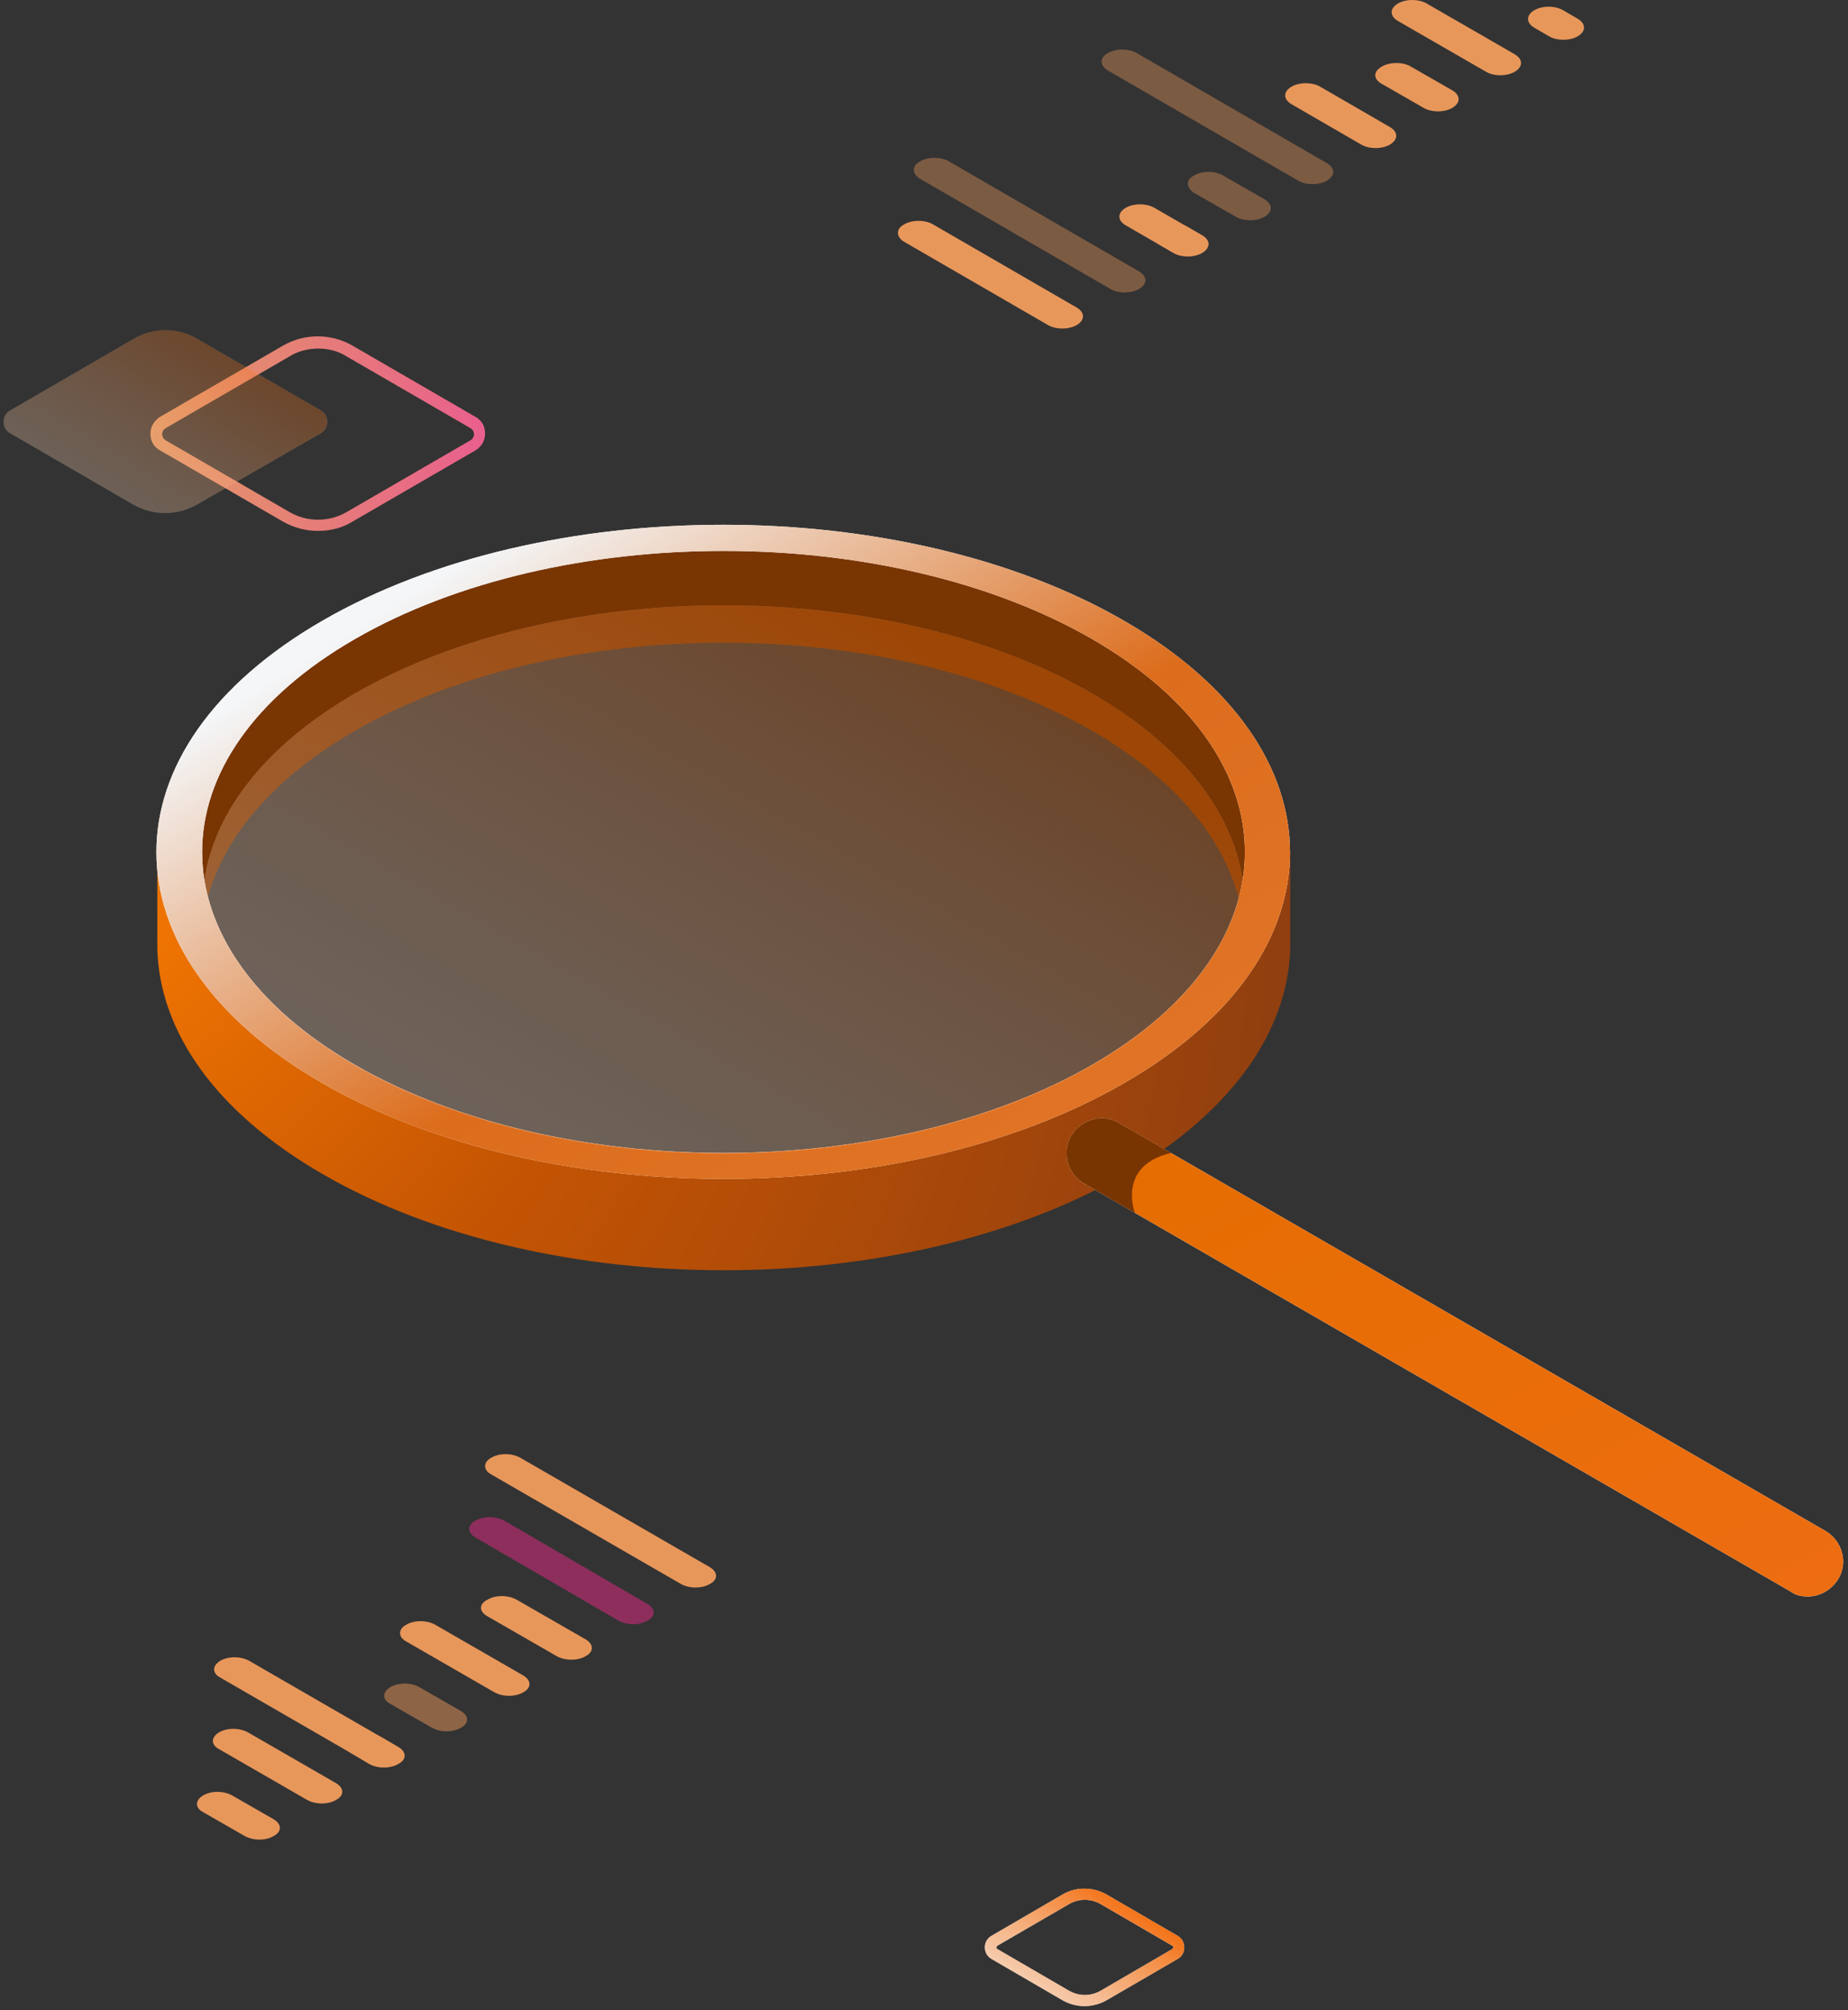 <svg width="319" height="347" viewBox="0 0 319 347" fill="none" xmlns="http://www.w3.org/2000/svg">
<rect x="0" y="0" width="319" height="347" fill="#333333" stroke="none"/>
<path d="M187.213 346.276C185.946 346.276 184.679 345.959 183.517 345.325L171.162 338.144C170.422 337.722 170 336.983 170 336.138C170 335.293 170.422 334.554 171.162 334.131L183.517 326.95C185.735 325.683 188.586 325.683 190.909 326.95L203.265 334.131C204.004 334.554 204.426 335.293 204.426 336.138C204.426 336.983 204.004 337.722 203.265 338.144L190.909 345.325C189.748 345.959 188.48 346.276 187.213 346.276ZM184.573 343.636C186.263 344.586 188.269 344.586 189.959 343.636L202.314 336.455C202.42 336.349 202.525 336.243 202.525 336.138C202.525 336.032 202.525 335.927 202.314 335.821L189.959 328.64C188.269 327.69 186.263 327.69 184.573 328.64L172.218 335.821C172.112 335.927 172.006 336.032 172.006 336.138C172.006 336.243 172.006 336.349 172.218 336.455L184.573 343.636Z" fill="#F2F2F2"/>
<path d="M187.213 346.276C185.946 346.276 184.679 345.959 183.517 345.325L171.162 338.144C170.422 337.722 170 336.983 170 336.138C170 335.293 170.422 334.554 171.162 334.131L183.517 326.95C185.735 325.683 188.586 325.683 190.909 326.95L203.265 334.131C204.004 334.554 204.426 335.293 204.426 336.138C204.426 336.983 204.004 337.722 203.265 338.144L190.909 345.325C189.748 345.959 188.48 346.276 187.213 346.276ZM184.573 343.636C186.263 344.586 188.269 344.586 189.959 343.636L202.314 336.455C202.42 336.349 202.525 336.243 202.525 336.138C202.525 336.032 202.525 335.927 202.314 335.821L189.959 328.64C188.269 327.69 186.263 327.69 184.573 328.64L172.218 335.821C172.112 335.927 172.006 336.032 172.006 336.138C172.006 336.243 172.006 336.349 172.218 336.455L184.573 343.636Z" fill="url(#paint0_linear)"/>
<path d="M54.904 91.638C52.792 91.638 50.785 91.11 48.884 90.054L27.553 77.698C26.497 77.065 25.969 76.114 25.969 74.847C25.969 73.685 26.602 72.629 27.553 71.996L48.884 59.64C52.581 57.528 57.121 57.528 60.818 59.64L82.149 71.996C83.205 72.629 83.733 73.58 83.733 74.847C83.733 76.114 83.1 77.065 82.149 77.698L60.818 90.054C59.128 91.11 57.016 91.638 54.904 91.638ZM54.904 60.168C53.214 60.168 51.419 60.591 49.941 61.541L28.609 73.897C28.081 74.213 27.975 74.741 27.975 74.953C27.975 75.164 28.081 75.692 28.609 76.008L49.941 88.364C53.003 90.159 56.805 90.159 59.867 88.364L81.199 76.008C81.727 75.692 81.832 75.164 81.832 74.953C81.832 74.741 81.727 74.213 81.199 73.897L59.867 61.541C58.389 60.591 56.699 60.168 54.904 60.168Z" fill="url(#paint1_linear)"/>
<g opacity="0.3">
<path d="M23.066 87.123L1.734 74.768C0.255 73.923 0.255 71.705 1.734 70.86L23.066 58.505C26.445 56.498 30.669 56.498 34.048 58.505L55.38 70.86C56.858 71.705 56.858 73.923 55.38 74.768L33.943 87.123C30.563 89.024 26.445 89.024 23.066 87.123Z" fill="#F2F2F2"/>
<path d="M23.066 87.123L1.734 74.768C0.255 73.923 0.255 71.705 1.734 70.86L23.066 58.505C26.445 56.498 30.669 56.498 34.048 58.505L55.38 70.86C56.858 71.705 56.858 73.923 55.38 74.768L33.943 87.123C30.563 89.024 26.445 89.024 23.066 87.123Z" fill="url(#paint2_linear)"/>
</g>
<path d="M264.799 1.795C266.172 0.95 268.495 0.95 269.868 1.795L272.402 3.274C273.775 4.118 273.775 5.386 272.402 6.231C271.03 7.075 268.706 7.075 267.334 6.231L264.799 4.752C263.426 3.907 263.426 2.64 264.799 1.795Z" fill="#E8975B"/>
<path d="M241.252 0.634C242.625 -0.211 244.948 -0.211 246.321 0.634L261.528 9.399C262.901 10.243 262.901 11.511 261.528 12.355C260.155 13.2 257.832 13.2 256.459 12.355L241.252 3.59C239.879 2.746 239.879 1.478 241.252 0.634Z" fill="#E8975B"/>
<path d="M194.258 35.905C195.631 35.06 197.954 35.06 199.327 35.905L207.564 40.657C208.937 41.502 208.937 42.769 207.564 43.614C206.191 44.458 203.868 44.458 202.495 43.614L194.258 38.861C192.885 38.017 192.885 36.749 194.258 35.905Z" fill="#E8975B"/>
<path opacity="0.4" d="M206.084 30.308C207.457 29.463 209.78 29.463 211.153 30.308L218.334 34.426C219.707 35.271 219.707 36.538 218.334 37.383C216.961 38.228 214.638 38.228 213.265 37.383L206.084 33.265C204.711 32.314 204.711 31.047 206.084 30.308Z" fill="#E8975B"/>
<path opacity="0.4" d="M191.196 9.187C192.568 8.343 194.892 8.343 196.265 9.187L229.107 28.196C230.48 29.041 230.48 30.308 229.107 31.153C227.734 31.997 225.411 31.997 224.038 31.153L191.196 12.144C189.823 11.299 189.823 9.927 191.196 9.187Z" fill="#E8975B"/>
<path d="M222.877 14.995C224.25 14.151 226.573 14.151 227.946 14.995L239.985 21.965C241.358 22.81 241.358 24.077 239.985 24.922C238.612 25.767 236.289 25.767 234.916 24.922L222.877 17.952C221.504 17.108 221.504 15.84 222.877 14.995Z" fill="#E8975B"/>
<path d="M238.505 11.511C239.878 10.666 242.201 10.666 243.574 11.511L250.755 15.629C252.128 16.474 252.128 17.741 250.755 18.586C249.382 19.431 247.059 19.431 245.686 18.586L238.505 14.467C237.027 13.623 237.027 12.355 238.505 11.511Z" fill="#E8975B"/>
<path d="M199.959 39.178C201.332 38.334 203.655 38.334 205.028 39.178L207.563 40.657C208.936 41.502 208.936 42.769 207.563 43.614C206.19 44.459 203.867 44.459 202.494 43.614L199.959 42.135C198.586 41.291 198.586 40.023 199.959 39.178Z" fill="#E8975B"/>
<path opacity="0.4" d="M158.776 27.879C160.149 27.034 162.472 27.034 163.845 27.879L196.687 46.887C198.06 47.732 198.06 48.999 196.687 49.844C195.314 50.689 192.991 50.689 191.618 49.844L158.776 30.836C157.403 29.991 157.403 28.618 158.776 27.879Z" fill="#E8975B"/>
<path d="M156.03 38.756C157.402 37.911 159.726 37.911 161.099 38.756L185.915 53.118C187.288 53.962 187.288 55.23 185.915 56.075C184.542 56.919 182.219 56.919 180.846 56.075L156.03 41.712C154.657 40.868 154.657 39.495 156.03 38.756Z" fill="#E8975B"/>
<path d="M220.303 150.537C219.88 149.375 219.247 148.108 218.719 146.946C218.296 151.065 216.607 155.183 214.6 159.302C214.917 161.942 214.917 164.687 214.495 167.328L209.743 169.017L196.753 181.795L179.435 190.666L159.476 197.635L136.138 201.754H116.179L92.63 197.424L65.49 190.666L43.841 175.564L35.393 168.067C35.076 166.377 34.971 164.793 34.971 163.103C32.859 158.774 31.486 153.916 30.113 149.058C29.796 149.692 29.585 150.326 29.374 150.854L27.156 146.946V163.843C27.579 177.993 37.083 191.933 55.774 202.704C94.002 224.775 155.885 224.775 194.113 202.704C213.333 191.616 222.837 177.043 222.732 162.575V146.946L220.303 150.537Z" fill="url(#paint3_radial)"/>
<path d="M61.266 126.143C96.432 105.867 153.351 105.867 188.517 126.143C204.463 135.33 213.228 147.158 214.601 159.302C216.607 155.183 218.191 151.065 218.719 146.946C217.769 145.045 216.607 143.145 215.234 141.244L218.086 141.033L204.146 116.638L163.278 96.996L126.423 92.456L94.953 96.363L74.995 100.165L58.837 107.662L42.047 119.912L33.704 136.28L32.648 143.673C31.592 145.362 30.642 147.158 29.902 148.953C31.275 153.916 32.648 158.668 34.76 162.998C34.76 149.798 43.525 136.386 61.266 126.143Z" fill="#793502"/>
<path d="M194.008 107.135C155.78 85.064 93.897 85.064 55.669 107.135C17.441 129.206 17.441 165.005 55.669 186.97C93.897 208.935 155.78 209.041 194.008 186.97C232.236 165.005 232.236 129.206 194.008 107.135ZM188.517 183.802C153.351 204.078 96.431 204.078 61.266 183.802C26.1 163.526 26.1 130.578 61.266 110.303C96.431 90.027 153.351 90.027 188.517 110.303C223.682 130.578 223.682 163.526 188.517 183.802Z" fill="white"/>
<path d="M194.008 107.135C155.78 85.064 93.897 85.064 55.669 107.135C17.441 129.206 17.441 165.005 55.669 186.97C93.897 208.935 155.78 209.041 194.008 186.97C232.236 165.005 232.236 129.206 194.008 107.135ZM188.517 183.802C153.351 204.078 96.431 204.078 61.266 183.802C26.1 163.526 26.1 130.578 61.266 110.303C96.431 90.027 153.351 90.027 188.517 110.303C223.682 130.578 223.682 163.526 188.517 183.802Z" fill="url(#paint4_linear)"/>
<g opacity="0.3">
<path d="M61.265 119.701C45.742 128.677 37.082 140.082 35.287 151.804C37.082 163.526 45.742 174.931 61.265 183.907C96.431 204.183 153.35 204.183 188.516 183.907C204.039 174.931 212.699 163.526 214.494 151.804C212.699 140.082 204.039 128.677 188.516 119.701C153.35 99.425 96.431 99.425 61.265 119.701Z" fill="#F2F2F2"/>
<path d="M61.265 119.701C45.742 128.677 37.082 140.082 35.287 151.804C37.082 163.526 45.742 174.931 61.265 183.907C96.431 204.183 153.35 204.183 188.516 183.907C204.039 174.931 212.699 163.526 214.494 151.804C212.699 140.082 204.039 128.677 188.516 119.701C153.35 99.425 96.431 99.425 61.265 119.701Z" fill="url(#paint5_linear)"/>
</g>
<path d="M312.07 275.57C311.014 275.57 309.958 275.359 309.113 274.725L187.143 204.289C184.292 202.599 183.236 198.903 184.925 196.052C186.615 193.2 190.311 192.144 193.162 193.834L315.133 264.271C317.984 265.96 319.04 269.656 317.35 272.508C316.189 274.408 314.182 275.57 312.07 275.57Z" fill="white"/>
<path d="M312.07 275.57C311.014 275.57 309.958 275.359 309.113 274.725L187.143 204.289C184.292 202.599 183.236 198.903 184.925 196.052C186.615 193.2 190.311 192.144 193.162 193.834L315.133 264.271C317.984 265.96 319.04 269.656 317.35 272.508C316.189 274.408 314.182 275.57 312.07 275.57Z" fill="url(#paint6_linear)"/>
<path opacity="0.6" d="M193.162 193.834C190.311 192.144 186.615 193.2 184.925 196.052C183.236 198.903 184.292 202.599 187.143 204.289L195.908 209.357C195.908 209.357 192.74 201.226 202.138 199.008L193.162 193.834Z" fill="#301002"/>
<path d="M84.77 251.634C86.143 250.789 88.36 250.789 89.839 251.634L122.575 270.536C123.948 271.381 123.948 272.648 122.575 273.388C121.203 274.232 118.985 274.232 117.507 273.388L84.77 254.485C83.397 253.746 83.397 252.373 84.77 251.634Z" fill="#E8975B"/>
<path d="M37.987 286.694C39.359 285.849 41.577 285.849 43.056 286.694L68.823 301.584C70.195 302.428 70.195 303.696 68.823 304.435C67.45 305.28 65.232 305.28 63.754 304.435L37.987 289.545C36.614 288.806 36.614 287.538 37.987 286.694Z" fill="#E8975B"/>
<path opacity="0.5" d="M67.344 291.235C68.717 290.39 70.934 290.39 72.413 291.235L79.594 295.353C80.967 296.198 80.967 297.465 79.594 298.204C78.221 299.049 76.003 299.049 74.525 298.204L67.344 294.086C65.971 293.347 65.971 292.08 67.344 291.235Z" fill="#E8975B"/>
<path d="M70.09 280.463C71.463 279.618 73.681 279.618 75.159 280.463L90.366 289.228C91.739 290.073 91.739 291.34 90.366 292.079C88.993 292.924 86.775 292.924 85.297 292.079L70.09 283.314C68.717 282.575 68.717 281.202 70.09 280.463Z" fill="#E8975B"/>
<path d="M84.134 276.134C85.507 275.289 87.725 275.289 89.203 276.134L101.136 282.998C102.509 283.843 102.509 285.11 101.136 285.849C99.763 286.694 97.546 286.694 96.067 285.849L84.134 278.985C82.656 278.14 82.656 276.873 84.134 276.134Z" fill="#E8975B"/>
<path opacity="0.5" d="M82.022 262.511C83.395 261.666 85.612 261.666 87.091 262.511L111.802 276.872C113.174 277.717 113.174 278.985 111.802 279.724C110.429 280.569 108.211 280.569 106.733 279.724L82.022 265.362C80.649 264.517 80.649 263.25 82.022 262.511Z" fill="#E82B88"/>
<path d="M43.689 289.966C45.062 289.122 64.915 299.365 66.288 300.104L68.717 301.583C70.09 302.428 70.09 303.695 68.717 304.434C67.344 305.279 65.127 305.279 63.648 304.434L61.219 302.956C59.952 302.322 42.317 290.811 43.689 289.966Z" fill="#E8975B"/>
<path d="M37.776 299.048C39.148 298.203 41.366 298.203 42.845 299.048L58.051 307.813C59.424 308.658 59.424 309.925 58.051 310.664C56.678 311.509 54.461 311.509 52.982 310.664L37.776 301.899C36.403 301.16 36.403 299.893 37.776 299.048Z" fill="#E8975B"/>
<path d="M35.03 309.925C36.403 309.08 38.62 309.08 40.099 309.925L47.279 314.044C48.652 314.888 48.652 316.156 47.279 316.895C45.907 317.74 43.689 317.74 42.211 316.895L35.03 312.776C33.657 312.037 33.657 310.77 35.03 309.925Z" fill="#E8975B"/>
<defs>
<linearGradient id="paint0_linear" x1="192.194" y1="326.187" x2="168.271" y2="363.759" gradientUnits="userSpaceOnUse">
<stop stop-color="#F36E0F"/>
<stop offset="0.927" stop-color="#FBFBFB" stop-opacity="0.36"/>
</linearGradient>
<linearGradient id="paint1_linear" x1="26.032" y1="74.898" x2="83.878" y2="74.898" gradientUnits="userSpaceOnUse">
<stop stop-color="#E39A65"/>
<stop offset="1" stop-color="#E95F8D"/>
</linearGradient>
<linearGradient id="paint2_linear" x1="36.64" y1="57.291" x2="0.097" y2="117.143" gradientUnits="userSpaceOnUse">
<stop stop-color="#F36E0F"/>
<stop offset="0.927" stop-color="#FBFBFB" stop-opacity="0.36"/>
</linearGradient>
<radialGradient id="paint3_radial" cx="0" cy="0" r="1" gradientUnits="userSpaceOnUse" gradientTransform="translate(25.254 158.681) rotate(-3.634) scale(620.078)">
<stop offset="0.004" stop-color="#F16110"/>
<stop offset="0.008" stop-color="#EF7402"/>
<stop offset="0.126" stop-color="#C45403"/>
<stop offset="0.806" stop-color="#090731"/>
<stop offset="1" stop-color="#06044A"/>
</radialGradient>
<linearGradient id="paint4_linear" x1="70.371" y1="102.803" x2="387.496" y2="611.151" gradientUnits="userSpaceOnUse">
<stop stop-color="#F4F6F8"/>
<stop offset="0.133" stop-color="#DC6D1D"/>
<stop offset="0.989" stop-color="#FFA463"/>
</linearGradient>
<linearGradient id="paint5_linear" x1="150.82" y1="105.365" x2="44.728" y2="291.228" gradientUnits="userSpaceOnUse">
<stop stop-color="#F36E0F"/>
<stop offset="0.927" stop-color="#FBFBFB" stop-opacity="0.36"/>
</linearGradient>
<linearGradient id="paint6_linear" x1="213.826" y1="201.959" x2="266.28" y2="303.087" gradientUnits="userSpaceOnUse">
<stop stop-color="#E66D02"/>
<stop offset="0.989" stop-color="#ED6D11"/>
</linearGradient>
</defs>
</svg>
